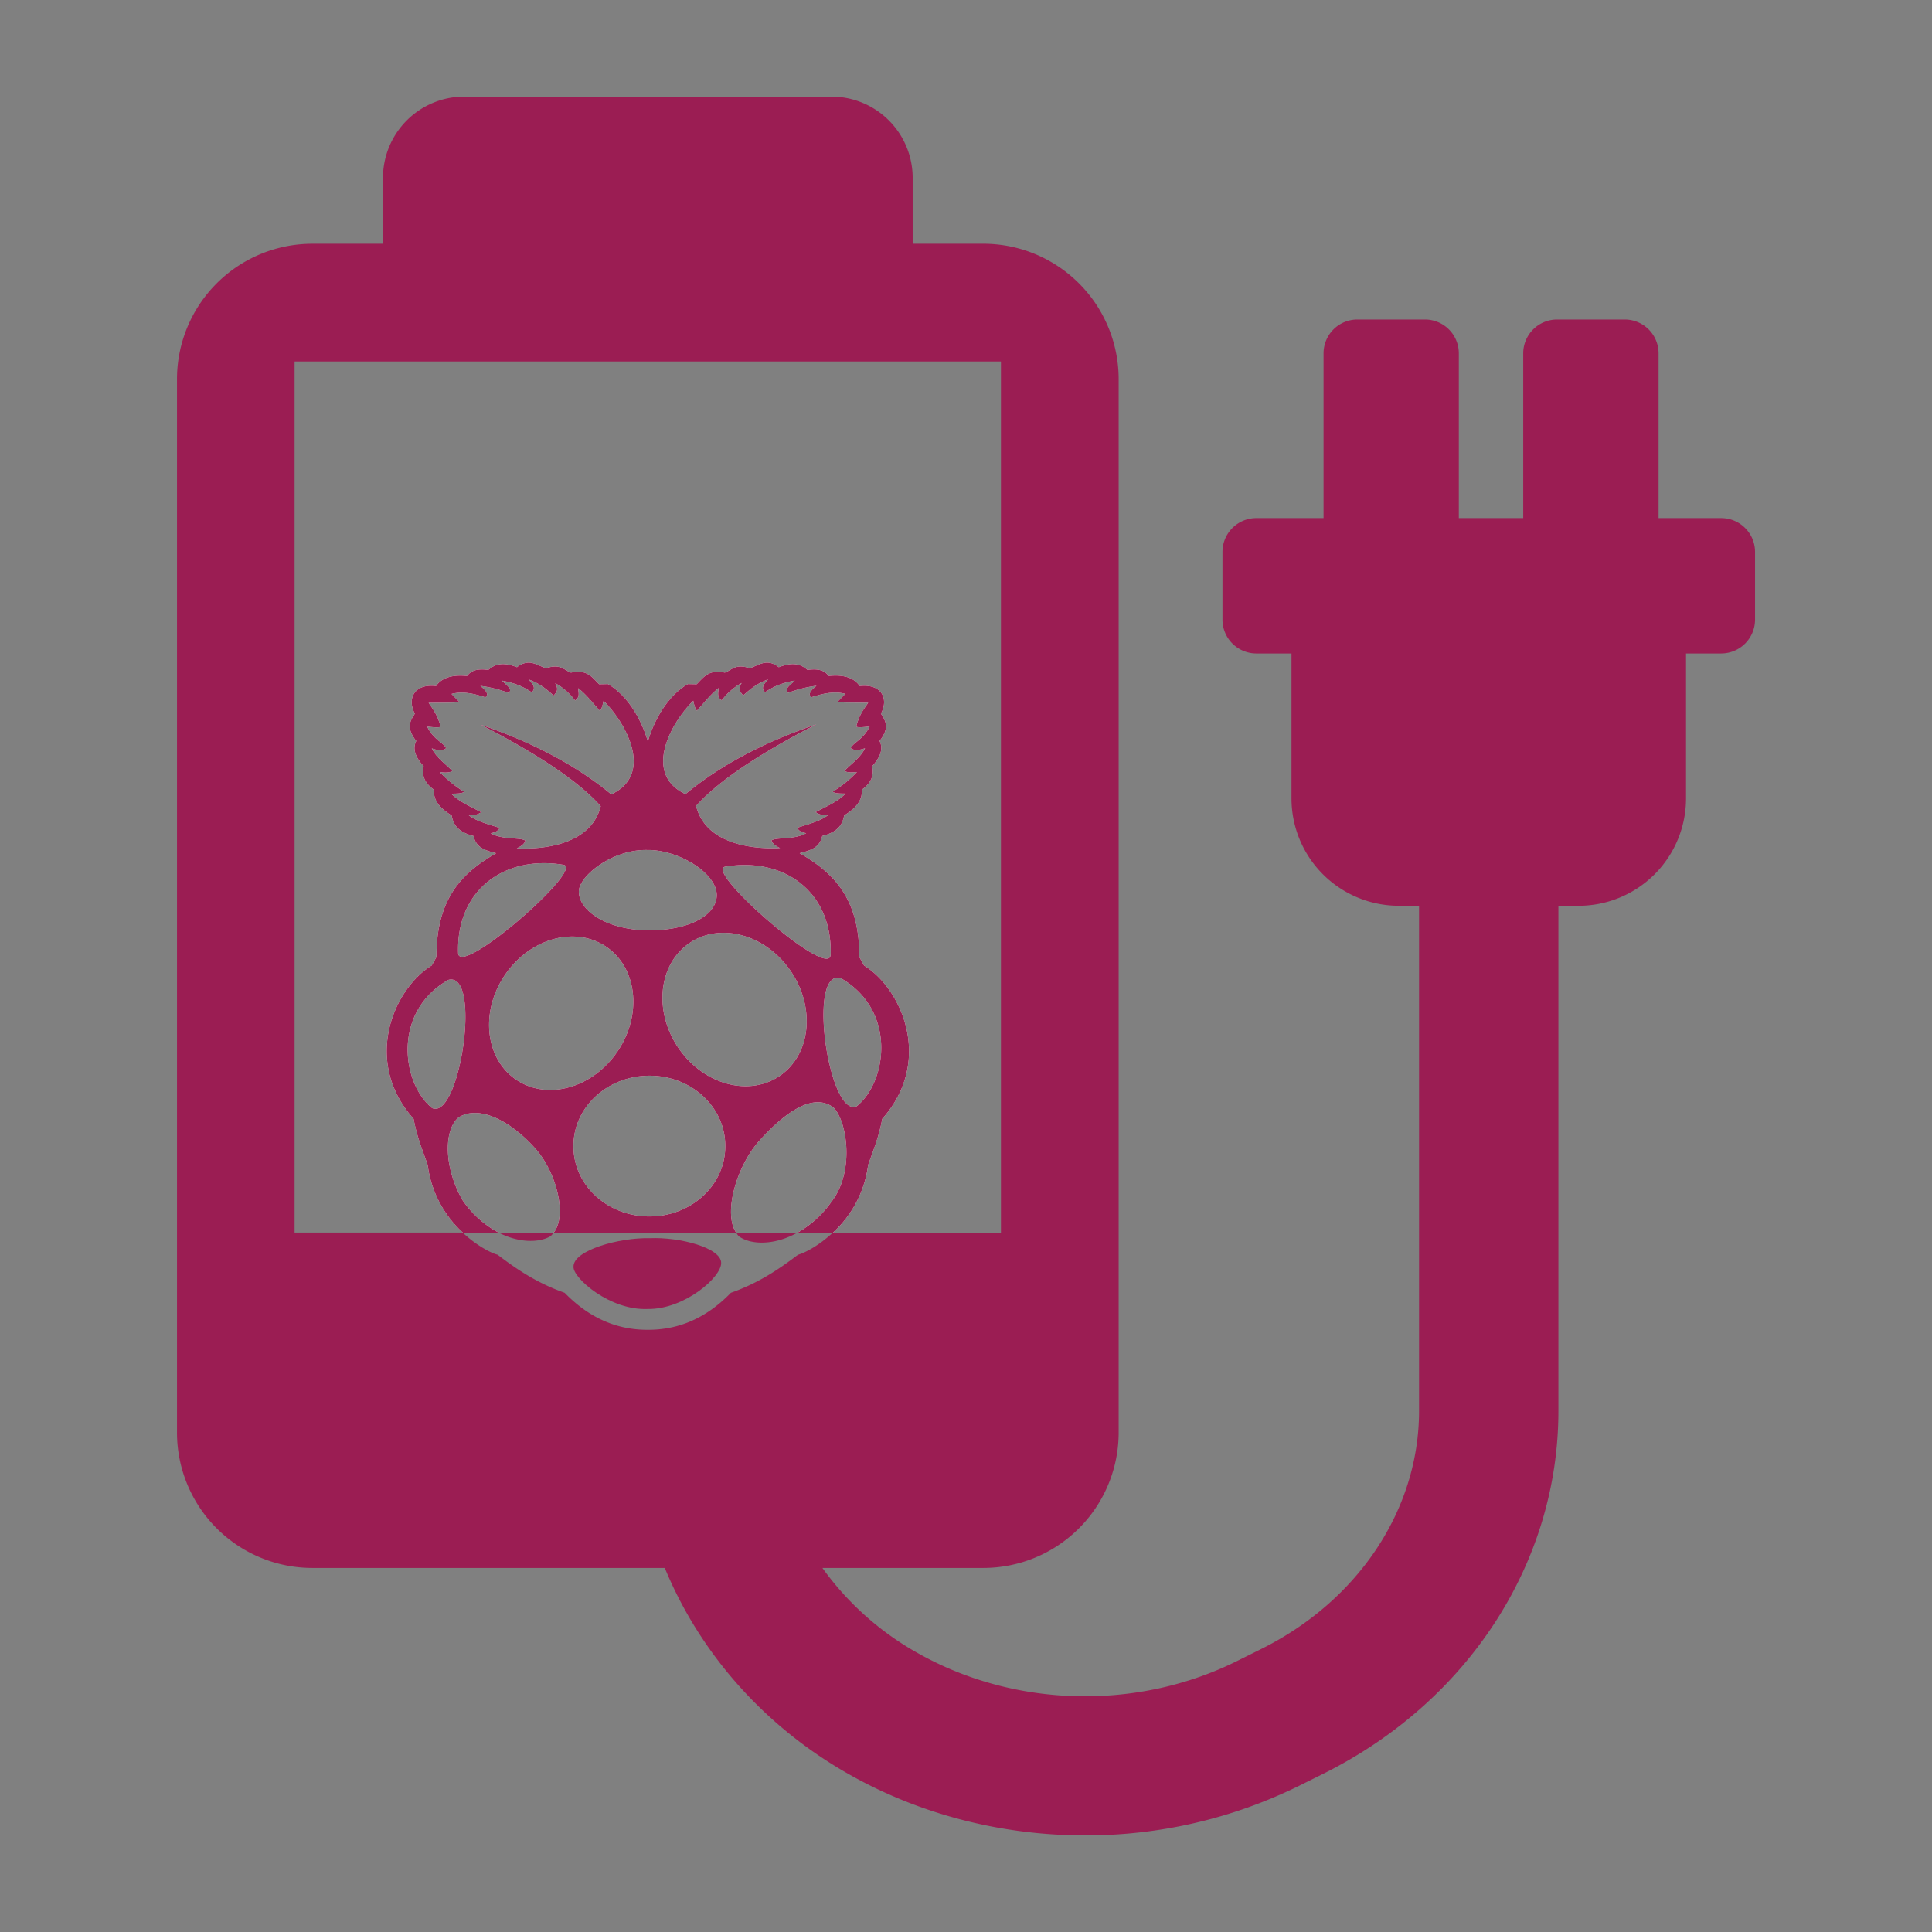 <svg xmlns="http://www.w3.org/2000/svg" viewBox="0 0 960 960"><rect x="0" y="0" width="960" height="960" fill="#808080" stroke="none"/><defs><style>.cls-1{fill:none;}.cls-2{fill:#9b1d53;}.cls-3{fill:#fff;}</style></defs><title>Battery-Raspberry-20</title><g id="Layer_2" data-name="Layer 2"><path class="cls-1" d="M322.47,534.55c-20.82.1-37.62,15.75-37.51,35,0,.12,0,.24,0,.36.11,19.2,17.08,34.69,37.9,34.58s37.61-15.75,37.51-34.95v-.37C360.26,549.93,343.29,534.45,322.47,534.55Z"/><path class="cls-1" d="M343,468.32c-15.62,10.24-18.44,33.44-6.29,51.82s34.66,25,50.28,14.75,18.44-33.44,6.29-51.82S358.64,458.09,343,468.32Z"/><path class="cls-1" d="M425.72,549.67c15.1-12.14,20-47.71-8-63.69C400.82,481.47,412,555.77,425.72,549.67Z"/><path class="cls-1" d="M360.38,430.65c-10.72,1.8,51.4,56,52.35,43.95C413.71,443,389.49,425.74,360.38,430.65Z"/><path class="cls-1" d="M212.45,578.9c-2.52-7.26-5.35-13.82-7-22.94-25.83-29.17-9.31-65.05,9-76.22l2.35-4.19c-.09-30,13.64-42.29,29.65-51.6-4.84-1.3-9.85-2.36-11.22-8.54-8.32-2.16-10.07-6.07-10.9-10.22-2.18-1.47-9.46-5.61-8.7-12.73-4.08-2.86-6.35-6.52-5.2-11.72-4.38-4.86-5.54-8.87-3.68-12.57-5.26-6.64-2.93-10.08-.68-13.57-3.94-7.26-.46-15,10.55-13.74,4.38-6.54,13.94-5.05,15.42-5,1.65-2.1,3.84-3.9,10.55-3,4.35-3.94,9.21-3.27,14.23-1.33a9.28,9.28,0,0,1,5.53-2.29h0c3.2-.1,5.92,1.84,8.87,2.78,7.22-2.36,8.86.87,12.41,2.19,7.87-1.66,10.26,2,14,5.78l4.39-.09c11.86,7,17.74,21.23,19.83,28.55,2.09-7.32,8-21.56,19.85-28.55l4.39.09c3.77-3.82,6.16-7.44,14-5.78,3.54-1.31,5.19-4.54,12.41-2.19,4.5-1.42,8.45-5.19,14.4-.49,5-1.94,9.88-2.61,14.23,1.33,6.72-.87,8.9.93,10.55,3,1.48,0,11-1.52,15.42,5,11-1.31,14.5,6.48,10.56,13.74,2.25,3.48,4.58,6.92-.68,13.56,1.86,3.7.71,7.71-3.68,12.57,1.16,5.2-1.12,8.87-5.2,11.72.76,7.12-6.52,11.25-8.7,12.73-.84,4.14-2.58,8.05-10.9,10.22-1.37,6.18-6.37,7.25-11.22,8.54,16,9.31,29.74,21.55,29.65,51.6l2.35,4.18c18.36,11.16,34.88,47.05,9,76.22-1.69,9.13-4.52,15.69-7,22.94a55,55,0,0,1-17.49,33.59h83.5V179.6H146.43V612.48h83.5A55,55,0,0,1,212.45,578.9Z"/><path class="cls-1" d="M266.88,571.69h0c-12.38-14.36-28.46-22.92-38.86-16.58-7,5.3-8.24,23.32,1.67,41a50.13,50.13,0,0,0,18.06,16.33h27.32C281.73,604.28,276.93,583.8,266.88,571.69Z"/><path class="cls-1" d="M413.09,597.17c11.72-15,7.79-40.16,1.1-46.83-9.94-7.69-24.22,2.15-37.57,17.23h0c-11,12.89-17.24,35.6-10.8,44.91h30.41A51.83,51.83,0,0,0,413.09,597.17Z"/><path class="cls-1" d="M287.68,443c0,9.41,13.74,19,34.21,19.28,20.9.15,34.24-7.71,34.31-17.42.08-11-19-22.67-34.43-22.5h0C304.4,421.92,287.72,435.26,287.68,443Z"/><path class="cls-1" d="M307.14,522c12.15-18.38,9.33-41.58-6.29-51.82s-38.14-3.63-50.28,14.75-9.33,41.59,6.29,51.82S295,540.38,307.14,522Z"/><path class="cls-1" d="M340.69,394.64c18.49-15.26,40.58-26.35,65.07-34.67C374.28,376.2,356,389.32,346,400.5c5.13,20.58,31.92,21.52,41.71,20.94-2-.93-3.68-2-4.27-3.77,2.46-1.75,11.17-.18,17.25-3.6-2.34-.48-3.43-1-4.52-2.68,5.75-1.83,11.94-3.41,15.58-6.45-2,0-3.8.44-6.37-1.34,5.15-2.77,10.64-5,14.91-9.21-2.66-.07-5.53,0-6.37-1a57.5,57.5,0,0,0,12-9.72c-3.73.45-5.3.06-6.2-.59,3.56-3.65,8.07-6.73,10.22-11.22-2.77,1-5.3,1.32-7.12-.08,1.21-2.73,6.4-4.34,9.38-10.72-2.91.28-6,.64-6.62,0,1.35-5.51,3.67-8.6,5.95-11.81-6.23-.09-15.67,0-15.24-.5l3.85-3.93c-6.09-1.64-12.31.26-16.83,1.67-2-1.6,0-3.63,2.51-5.7a61.19,61.19,0,0,0-14.07,3.52c-2.26-2,1.47-4.08,3.27-6.11-8,1.52-11.38,3.65-14.74,5.78-2.44-2.34-.14-4.33,1.51-6.37-6,2.23-9.13,5.11-12.4,8-1.11-1.5-2.81-2.59-.75-6.2a31.46,31.46,0,0,0-9.88,8.63c-2.65-1.69-1.58-4-1.59-6.11-4.45,3.62-7.27,7.47-10.72,11.22-.7-.51-1.3-2.23-1.84-4.94C333.93,358.44,318.95,384.36,340.69,394.64Z"/><path class="cls-1" d="M256.83,421.44c9.79.58,36.58-.36,41.71-20.94-10-11.18-28.31-24.3-59.76-40.52,24.47,8.32,46.55,19.41,65,34.66,21.74-10.28,6.75-36.19-3.85-46.48-.54,2.72-1.15,4.44-1.84,4.94-3.45-3.76-6.27-7.61-10.72-11.22,0,2.12,1.06,4.43-1.59,6.11a31.44,31.44,0,0,0-9.88-8.63c2.06,3.61.35,4.7-.75,6.2-3.27-2.84-6.37-5.72-12.4-8,1.65,2,3.95,4,1.51,6.36-3.36-2.13-6.75-4.26-14.74-5.78,1.8,2,5.52,4.08,3.27,6.11a61.1,61.1,0,0,0-14.07-3.52c2.48,2.07,4.54,4.09,2.51,5.69-4.52-1.41-10.75-3.31-16.83-1.68l3.85,3.94c.43.52-9,.41-15.24.5,2.27,3.21,4.59,6.3,5.94,11.81-.62.64-3.71.28-6.62,0,3,6.38,8.17,8,9.38,10.72-1.82,1.4-4.35,1-7.12.08,2.15,4.5,6.66,7.58,10.22,11.22-.9.65-2.47,1-6.2.59a57.5,57.5,0,0,0,12,9.72c-.83,1-3.7.94-6.37,1,4.27,4.24,9.76,6.44,14.91,9.21-2.57,1.78-4.4,1.36-6.37,1.34,3.64,3,9.83,4.61,15.58,6.45-1.09,1.72-2.19,2.2-4.52,2.68,6.08,3.42,14.8,1.86,17.25,3.6C260.51,419.39,258.84,420.51,256.83,421.44Z"/><path class="cls-1" d="M280,429.73c-29.11-4.92-53.33,12.38-52.35,43.94C228.56,485.77,290.68,431.53,280,429.73Z"/><path class="cls-1" d="M222.77,486.91c-28,16-23.13,51.54-8,63.68C228.46,556.69,239.64,482.39,222.77,486.91Z"/><path class="cls-2" d="M705.12,701.09c0,48.89-30.07,94.24-78.47,118.31l-11.82,5.88C565.21,850,504.48,848.61,456.37,821.6a146.11,146.11,0,0,1-47.72-42.5h79.92a67.28,67.28,0,0,0,67.28-67.28V188.39a67.28,67.28,0,0,0-67.28-67.28H453.5V88.38A40.38,40.38,0,0,0,413.12,48H230.68A40.38,40.38,0,0,0,190.3,88.38v32.74H155.23a67.28,67.28,0,0,0-67.28,67.28V711.82a67.28,67.28,0,0,0,67.28,67.28h175.1C347.72,821.28,379.73,858,422.51,882c35.6,20,76.08,30,116.62,30a239.55,239.55,0,0,0,106.56-24.73l11.8-5.87c72.09-35.89,116.87-105,116.87-180.31v-251H705.12ZM363.18,642.38c-12.91,13.32-26.9,18.39-41,18.38h-.62c-14.07,0-28.06-5.07-41-18.38-13.7-4.81-23.82-11.68-33.33-18.92-3.08-.77-10.27-4.37-17.35-11h-83.5V179.6H497.36V612.48h-83.5c-7.09,6.61-14.27,10.21-17.35,11C387,630.7,376.88,637.57,363.18,642.38Z"/><path class="cls-2" d="M273.59,614.24a9.47,9.47,0,0,0,1.49-1.76H247.76C258.17,617.83,268.26,617.46,273.59,614.24Z"/><path class="cls-2" d="M367,614.2c5.5,4.21,17.25,5,29.26-1.72H365.82A10.27,10.27,0,0,0,367,614.2Z"/><path class="cls-2" d="M322.83,615.25c-15.05-.38-38.14,6-37.86,14.24-.24,5.6,18.12,21.75,36.85,20.94,18.08.31,36.77-15.81,36.52-22.95C358.3,620.13,338,614.59,322.83,615.25Z"/><path class="cls-2" d="M855.24,257.44h-31.1V175.58a16.82,16.82,0,0,0-16.82-16.82H773.7a16.82,16.82,0,0,0-16.82,16.82v81.86h-32V175.58a16.82,16.82,0,0,0-16.82-16.82H674.48a16.82,16.82,0,0,0-16.82,16.82v81.86H624.26a16.81,16.81,0,0,0-16.82,16.81v33.63a16.82,16.82,0,0,0,16.82,16.82h17.47v72a53.38,53.38,0,0,0,53.38,53.38h89.29a53.38,53.38,0,0,0,53.38-53.38v-72h17.47a16.82,16.82,0,0,0,16.82-16.82V274.26A16.81,16.81,0,0,0,855.24,257.44Z"/><path class="cls-3" d="M229.7,596.15c-9.91-17.71-8.63-35.74-1.67-41,10.41-6.34,26.49,2.22,38.86,16.58h0c10,12.11,14.85,32.58,8.2,40.79h90.74c-6.43-9.31-.2-32,10.8-44.91h0c13.35-15.08,27.63-24.92,37.57-17.23,6.69,6.67,10.62,31.79-1.1,46.83a51.83,51.83,0,0,1-16.86,15.31h17.63a55,55,0,0,0,17.49-33.59c2.52-7.26,5.35-13.82,7-22.94,25.83-29.17,9.31-65.06-9-76.22L427,475.55c.09-30-13.64-42.29-29.65-51.6,4.84-1.3,9.85-2.36,11.22-8.54,8.32-2.16,10.07-6.07,10.9-10.22,2.18-1.47,9.46-5.61,8.7-12.73,4.08-2.86,6.35-6.52,5.2-11.72,4.38-4.86,5.54-8.87,3.68-12.57,5.26-6.64,2.93-10.08.68-13.56,3.94-7.26.46-15-10.56-13.74-4.38-6.54-13.94-5.05-15.42-5-1.65-2.1-3.84-3.9-10.55-3-4.35-3.94-9.21-3.27-14.23-1.33-6-4.7-9.9-.93-14.4.49-7.21-2.36-8.86.87-12.41,2.19-7.87-1.66-10.26,2-14,5.78l-4.39-.09c-11.86,7-17.76,21.23-19.85,28.55-2.09-7.32-8-21.56-19.83-28.55l-4.39.09c-3.78-3.82-6.17-7.44-14-5.78-3.54-1.31-5.19-4.54-12.41-2.19-3-.93-5.67-2.87-8.87-2.78a9.28,9.28,0,0,0-5.53,2.29c-5-1.94-9.88-2.61-14.23,1.33-6.72-.87-8.9.93-10.55,3-1.47,0-11-1.51-15.42,5-11-1.3-14.5,6.48-10.55,13.74-2.25,3.48-4.58,6.92.68,13.57-1.86,3.7-.71,7.71,3.68,12.57-1.16,5.2,1.12,8.87,5.2,11.72-.76,7.12,6.52,11.25,8.7,12.73.84,4.15,2.58,8.06,10.9,10.22,1.37,6.18,6.37,7.25,11.22,8.54-16,9.31-29.74,21.55-29.65,51.6l-2.35,4.19c-18.36,11.16-34.88,47-9,76.22,1.69,9.13,4.52,15.69,7,22.94a55,55,0,0,0,17.49,33.59h17.82A50.13,50.13,0,0,1,229.7,596.15Zm27.16-59.39c-15.62-10.24-18.44-33.44-6.29-51.82s34.66-25,50.28-14.75,18.44,33.44,6.29,51.82S272.48,547,256.86,536.75ZM360.37,569.5c.11,19.2-16.68,34.85-37.51,34.95s-37.79-15.38-37.9-34.58c0-.12,0-.24,0-.36-.11-19.2,16.68-34.85,37.51-35s37.79,15.38,37.9,34.58ZM387,534.9c-15.62,10.24-38.14,3.63-50.28-14.75s-9.33-41.59,6.29-51.82,38.14-3.63,50.28,14.76S402.64,524.67,387,534.9ZM417.69,486c28,16,23.13,51.55,8,63.69C412,555.77,400.82,481.47,417.69,486Zm-5-11.39c-1,12.1-63.08-42.14-52.35-43.95C389.49,425.74,413.71,443,412.74,474.6Zm-68.2-126.45c.54,2.72,1.15,4.44,1.84,4.94,3.45-3.76,6.27-7.61,10.72-11.22,0,2.12-1.06,4.43,1.59,6.11a31.46,31.46,0,0,1,9.88-8.63c-2.06,3.61-.35,4.7.75,6.2,3.27-2.84,6.37-5.73,12.4-8-1.65,2-3.95,4-1.51,6.37,3.36-2.13,6.75-4.26,14.74-5.78-1.8,2-5.52,4.08-3.27,6.11a61.19,61.19,0,0,1,14.07-3.52c-2.48,2.07-4.54,4.09-2.51,5.7,4.52-1.41,10.75-3.31,16.83-1.67l-3.85,3.93c-.43.53,9,.41,15.24.5-2.27,3.21-4.59,6.3-5.95,11.81.62.64,3.71.28,6.62,0-3,6.38-8.17,8-9.38,10.72,1.82,1.4,4.35,1,7.12.08-2.15,4.5-6.66,7.58-10.22,11.22.9.65,2.47,1,6.2.59a57.5,57.5,0,0,1-12,9.72c.83,1,3.7.94,6.37,1-4.27,4.24-9.76,6.44-14.91,9.21,2.57,1.78,4.4,1.36,6.37,1.34-3.64,3-9.83,4.61-15.58,6.45,1.09,1.72,2.19,2.2,4.52,2.68-6.08,3.42-14.8,1.86-17.25,3.6.59,1.72,2.27,2.84,4.27,3.77-9.79.58-36.58-.36-41.71-20.94,10-11.18,28.32-24.31,59.79-40.53-24.49,8.32-46.58,19.41-65.07,34.67C318.95,384.36,333.93,358.44,344.54,348.15Zm-22.77,74.21c15.42-.17,34.5,11.5,34.43,22.5-.07,9.71-13.41,17.57-34.31,17.42-20.47-.25-34.25-9.87-34.21-19.28,0-7.74,16.71-21.09,34.09-20.64Zm-77.92-8.3c2.34-.48,3.43-1,4.52-2.68-5.75-1.83-11.94-3.41-15.58-6.45,2,0,3.8.44,6.37-1.34-5.15-2.77-10.64-5-14.91-9.21,2.66-.07,5.53,0,6.37-1a57.5,57.5,0,0,1-12-9.72c3.73.45,5.3.06,6.2-.59-3.56-3.65-8.07-6.73-10.22-11.22,2.77,1,5.3,1.32,7.12-.08-1.21-2.73-6.4-4.34-9.38-10.72,2.91.28,6,.64,6.62,0-1.35-5.5-3.67-8.6-5.94-11.81,6.23-.09,15.67,0,15.24-.5l-3.85-3.94c6.09-1.64,12.31.26,16.83,1.68,2-1.6,0-3.63-2.51-5.69a61.1,61.1,0,0,1,14.07,3.52c2.26-2-1.47-4.07-3.27-6.11,8,1.51,11.38,3.64,14.74,5.78,2.44-2.34.14-4.33-1.51-6.36,6,2.23,9.13,5.11,12.4,8,1.11-1.49,2.81-2.59.75-6.2a31.44,31.44,0,0,1,9.88,8.63c2.65-1.68,1.58-4,1.59-6.11,4.45,3.62,7.27,7.47,10.72,11.22.7-.5,1.31-2.22,1.84-4.94,10.61,10.29,25.59,36.21,3.85,46.48-18.49-15.25-40.57-26.34-65-34.66,31.45,16.22,49.74,29.34,59.76,40.52-5.13,20.58-31.92,21.52-41.71,20.94,2-.93,3.68-2,4.27-3.77C258.65,415.92,249.93,417.49,243.85,414.07ZM280,429.73c10.72,1.8-51.4,56-52.35,43.94C226.63,442.11,250.85,424.81,280,429.73ZM214.74,550.6c-15.1-12.14-20-47.7,8-63.68C239.64,482.39,228.46,556.69,214.74,550.6Z"/><polygon class="cls-3" points="262.36 329.2 262.36 329.2 262.36 329.2 262.36 329.2"/><polygon class="cls-2" points="262.36 329.2 262.36 329.2 262.36 329.2 262.36 329.2"/><path class="cls-2" d="M229.7,596.15c-9.91-17.71-8.63-35.74-1.67-41,10.41-6.34,26.49,2.22,38.86,16.58h0c10,12.11,14.85,32.58,8.2,40.79h90.74c-6.43-9.31-.2-32,10.8-44.91h0c13.35-15.08,27.63-24.92,37.57-17.23,6.69,6.67,10.62,31.79-1.1,46.83a51.84,51.84,0,0,1-16.86,15.31h17.63a55,55,0,0,0,17.49-33.59c2.52-7.26,5.35-13.82,7-22.94,25.83-29.17,9.31-65.06-9-76.22L427,475.55c.09-30-13.64-42.29-29.65-51.6,4.84-1.3,9.85-2.36,11.22-8.54,8.32-2.16,10.07-6.07,10.9-10.22,2.18-1.47,9.46-5.61,8.7-12.73,4.08-2.86,6.35-6.52,5.2-11.72,4.38-4.86,5.54-8.87,3.68-12.57,5.26-6.64,2.93-10.08.68-13.56,3.94-7.26.46-15-10.56-13.74-4.38-6.54-13.94-5.05-15.42-5-1.65-2.1-3.84-3.9-10.55-3-4.35-3.94-9.21-3.27-14.23-1.33-6-4.7-9.9-.93-14.4.49-7.21-2.36-8.86.87-12.41,2.19-7.87-1.66-10.26,2-14,5.78l-4.39-.09c-11.86,7-17.76,21.23-19.85,28.55-2.09-7.32-8-21.56-19.83-28.55l-4.39.09c-3.78-3.82-6.17-7.44-14-5.78-3.54-1.31-5.19-4.54-12.41-2.19-3-.93-5.67-2.87-8.87-2.78a9.28,9.28,0,0,0-5.53,2.29c-5-1.94-9.88-2.61-14.23,1.33-6.72-.87-8.9.93-10.55,3-1.47,0-11-1.51-15.42,5-11-1.3-14.5,6.48-10.55,13.74-2.25,3.48-4.58,6.92.68,13.57-1.86,3.7-.71,7.71,3.68,12.57-1.16,5.2,1.12,8.87,5.2,11.72-.76,7.12,6.52,11.25,8.7,12.73.84,4.15,2.58,8.06,10.9,10.22,1.37,6.18,6.37,7.25,11.22,8.54-16,9.31-29.74,21.55-29.65,51.6l-2.35,4.19c-18.36,11.16-34.88,47-9,76.22,1.69,9.13,4.52,15.69,7,22.94a55,55,0,0,0,17.49,33.59h17.82A50.14,50.14,0,0,1,229.7,596.15Zm27.16-59.39c-15.62-10.24-18.44-33.44-6.29-51.82s34.66-25,50.28-14.75,18.44,33.44,6.29,51.82S272.48,547,256.86,536.75ZM360.37,569.5c.11,19.2-16.68,34.85-37.51,34.95s-37.79-15.38-37.9-34.58c0-.12,0-.24,0-.36-.11-19.2,16.68-34.85,37.51-35s37.79,15.38,37.9,34.58ZM387,534.9c-15.62,10.24-38.14,3.63-50.28-14.75s-9.33-41.59,6.29-51.82,38.14-3.63,50.28,14.76S402.64,524.67,387,534.9ZM417.69,486c28,16,23.13,51.55,8,63.69C412,555.77,400.82,481.47,417.69,486Zm-5-11.39c-1,12.1-63.08-42.14-52.35-43.95C389.49,425.74,413.71,443,412.74,474.6Zm-68.2-126.45c.54,2.72,1.15,4.44,1.84,4.94,3.45-3.76,6.27-7.61,10.72-11.22,0,2.12-1.06,4.43,1.59,6.11a31.46,31.46,0,0,1,9.88-8.63c-2.06,3.61-.35,4.7.75,6.2,3.27-2.84,6.37-5.73,12.4-8-1.65,2-3.95,4-1.51,6.37,3.36-2.13,6.75-4.26,14.74-5.78-1.8,2-5.52,4.08-3.27,6.11a61.19,61.19,0,0,1,14.07-3.52c-2.48,2.07-4.54,4.09-2.51,5.7,4.52-1.41,10.75-3.31,16.83-1.67l-3.85,3.93c-.43.53,9,.41,15.24.5-2.27,3.21-4.59,6.3-5.95,11.81.62.64,3.71.28,6.62,0-3,6.38-8.17,8-9.38,10.72,1.82,1.4,4.35,1,7.12.08-2.15,4.5-6.66,7.58-10.22,11.22.9.65,2.47,1,6.2.59a57.5,57.5,0,0,1-12,9.72c.83,1,3.7.94,6.37,1-4.27,4.24-9.76,6.44-14.91,9.21,2.57,1.78,4.4,1.36,6.37,1.34-3.64,3-9.83,4.61-15.58,6.45,1.09,1.72,2.19,2.2,4.52,2.68-6.08,3.42-14.8,1.86-17.25,3.6.59,1.72,2.27,2.84,4.27,3.77-9.79.58-36.58-.36-41.71-20.94,10-11.18,28.32-24.31,59.79-40.53-24.49,8.32-46.58,19.41-65.07,34.67C318.95,384.36,333.93,358.44,344.54,348.15Zm-22.77,74.21c15.42-.17,34.5,11.5,34.43,22.5-.07,9.71-13.41,17.57-34.31,17.42-20.47-.25-34.25-9.87-34.21-19.28,0-7.74,16.71-21.09,34.09-20.64Zm-77.92-8.3c2.34-.48,3.43-1,4.52-2.68-5.75-1.83-11.94-3.41-15.58-6.45,2,0,3.8.44,6.37-1.34-5.15-2.77-10.64-5-14.91-9.21,2.66-.07,5.53,0,6.37-1a57.5,57.5,0,0,1-12-9.72c3.73.45,5.3.06,6.2-.59-3.56-3.65-8.07-6.73-10.22-11.22,2.77,1,5.3,1.32,7.12-.08-1.21-2.73-6.4-4.34-9.38-10.72,2.91.28,6,.64,6.62,0-1.35-5.5-3.67-8.6-5.94-11.81,6.23-.09,15.67,0,15.24-.5l-3.85-3.94c6.09-1.64,12.31.26,16.83,1.68,2-1.6,0-3.63-2.51-5.69a61.1,61.1,0,0,1,14.07,3.52c2.26-2-1.47-4.07-3.27-6.11,8,1.51,11.38,3.64,14.74,5.78,2.44-2.34.14-4.33-1.51-6.36,6,2.23,9.13,5.11,12.4,8,1.11-1.49,2.81-2.59.75-6.2a31.44,31.44,0,0,1,9.88,8.63c2.65-1.68,1.58-4,1.59-6.11,4.45,3.62,7.27,7.47,10.72,11.22.7-.5,1.31-2.22,1.84-4.94,10.61,10.29,25.59,36.21,3.85,46.48-18.49-15.25-40.57-26.34-65-34.66,31.45,16.22,49.74,29.34,59.76,40.52-5.13,20.58-31.92,21.52-41.71,20.94,2-.93,3.68-2,4.27-3.77C258.65,415.92,249.93,417.49,243.85,414.07ZM280,429.73c10.72,1.8-51.4,56-52.35,43.94C226.63,442.11,250.85,424.81,280,429.73ZM214.74,550.6c-15.1-12.14-20-47.7,8-63.68C239.64,482.39,228.46,556.69,214.74,550.6Z"/></g></svg>